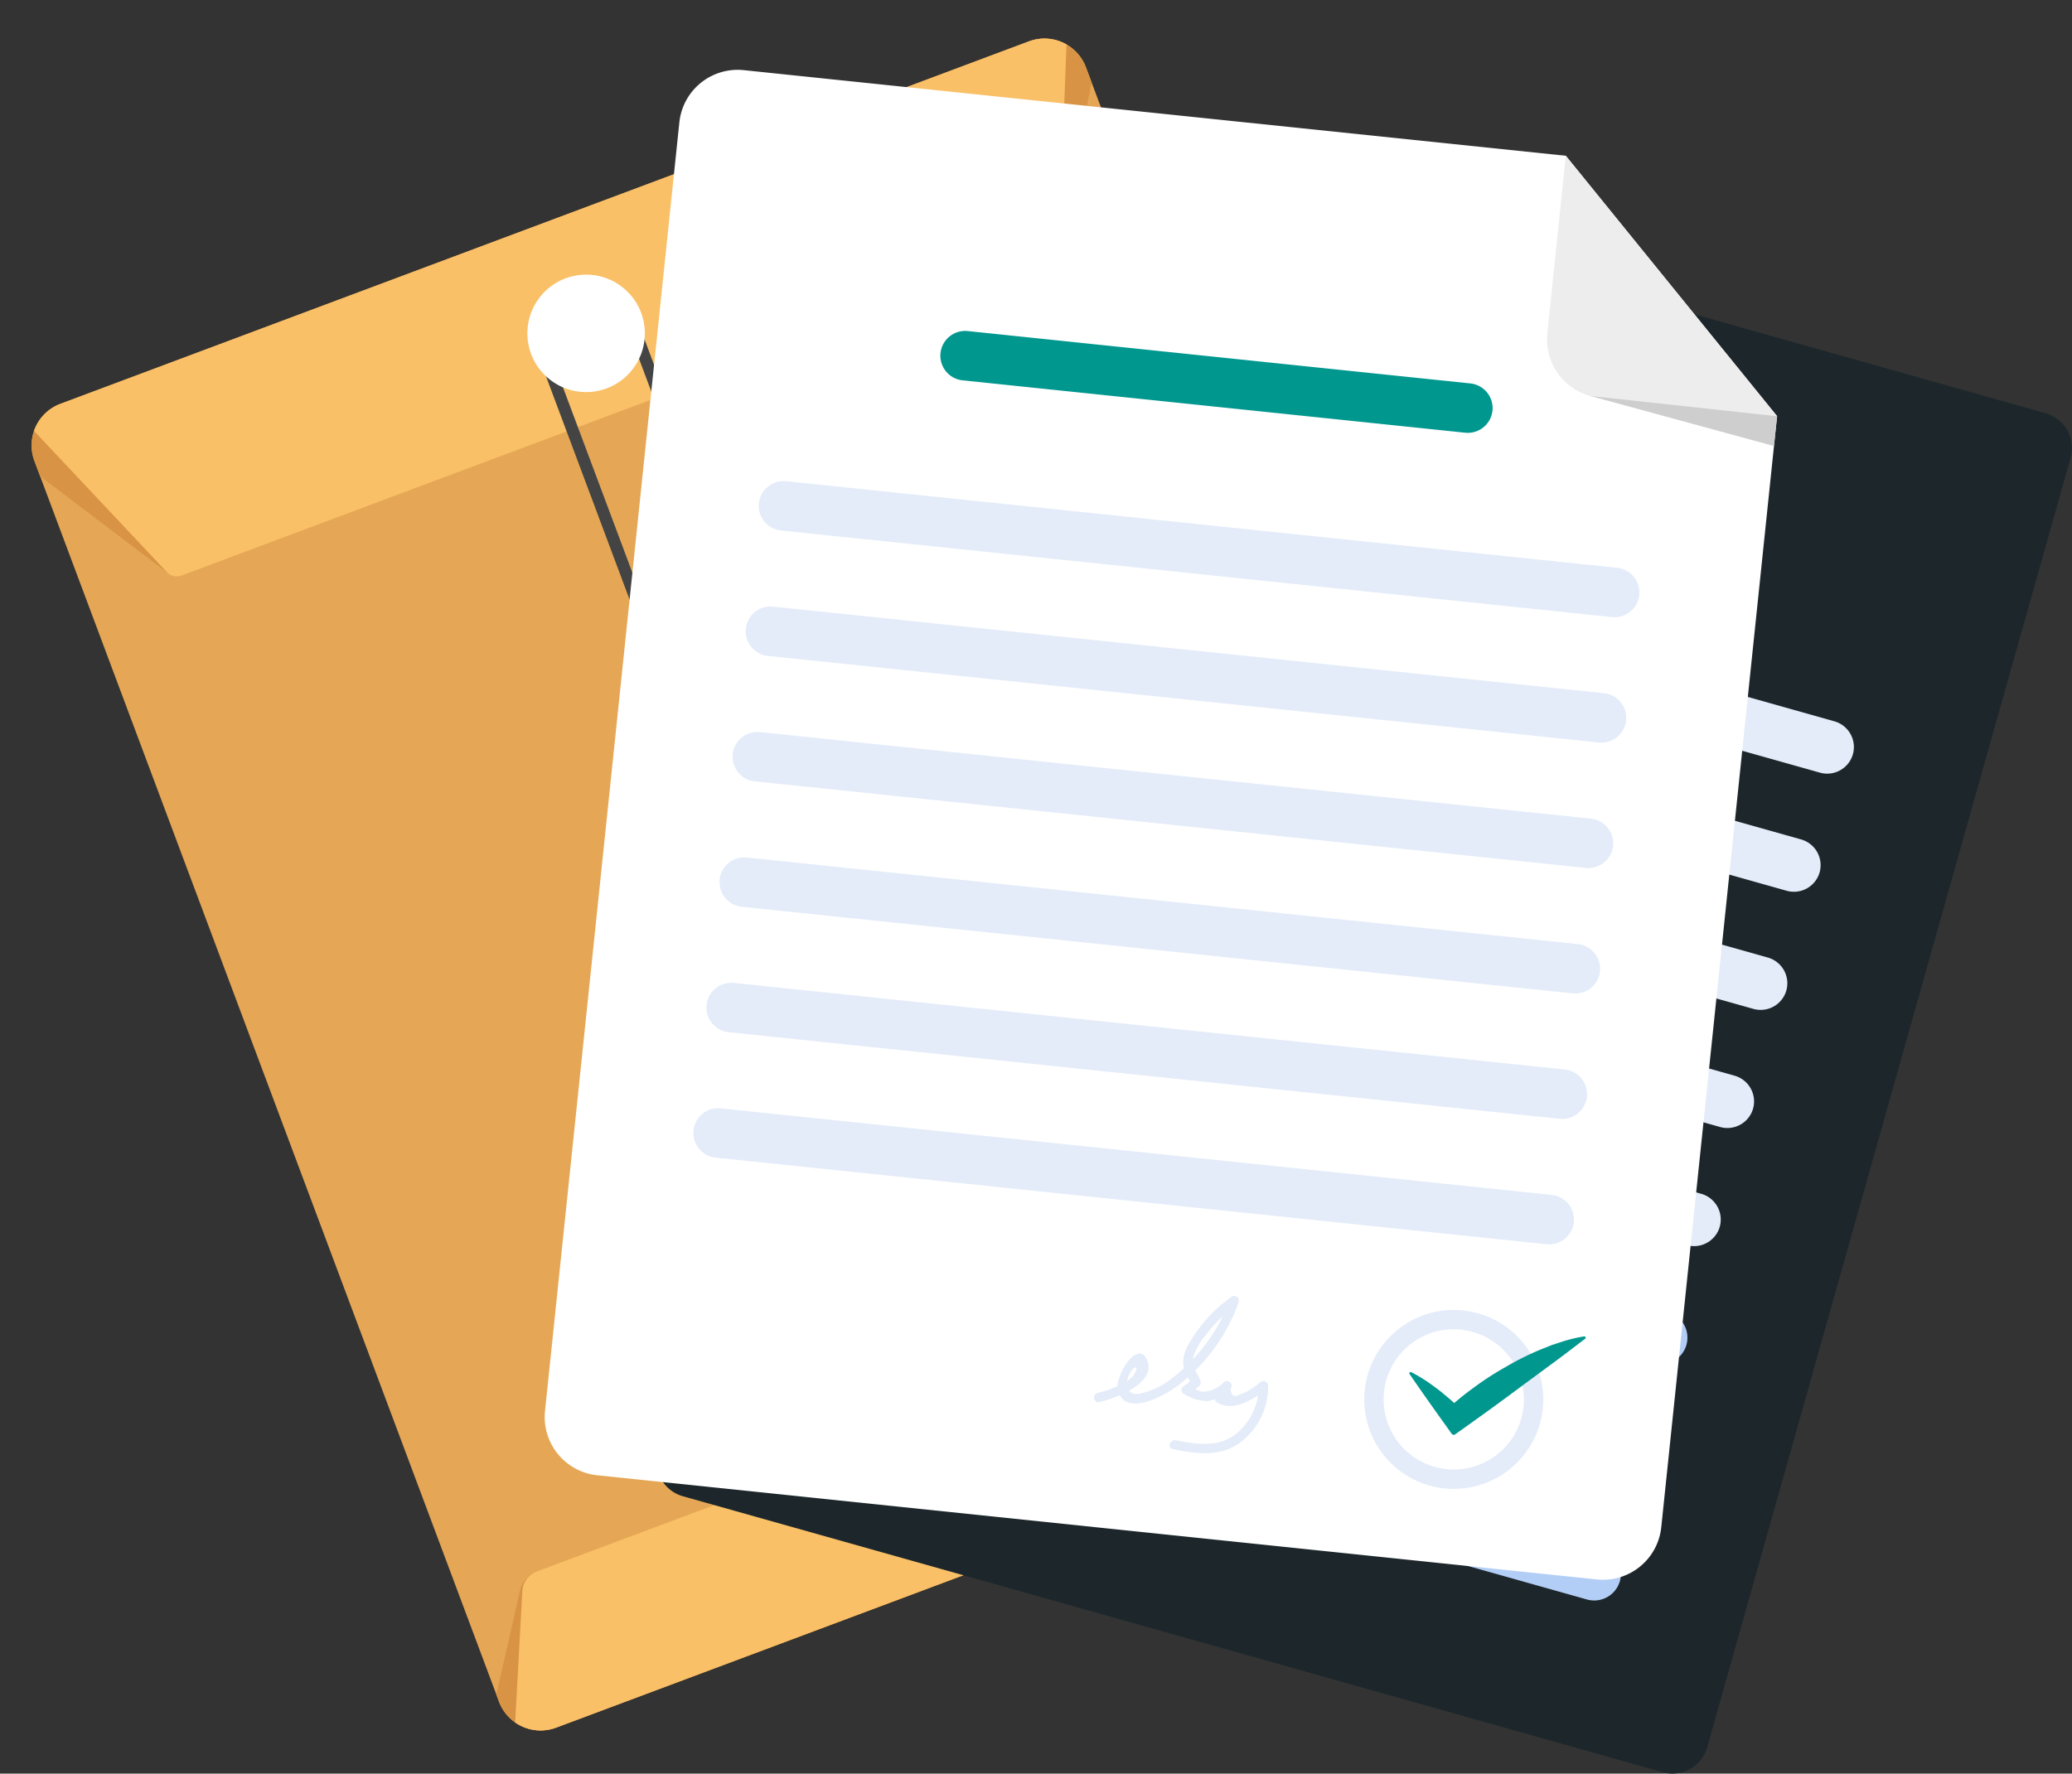 <svg xmlns="http://www.w3.org/2000/svg" width="219.401" height="187.853" viewBox="0 0 219.401 187.853">
  <rect x="0" y="0" width="219.401" height="187.853" fill="#333333" stroke="none"/>
  <g id="img23" transform="translate(-638.639 -913.243)">
    <g id="Grupo_131483" data-name="Grupo 131483" transform="matrix(0.995, -0.105, 0.105, 0.995, 638.639, 928.972)">
      <path id="Trazado_168294" data-name="Trazado 168294" d="M115.2,3.52,150.317,139.3a4.7,4.7,0,0,1-3.369,5.72l-105.963,27.4a4.7,4.7,0,0,1-5.72-3.369L.151,33.274a4.695,4.695,0,0,1,3.369-5.72L109.483.151A4.7,4.7,0,0,1,115.2,3.52Z" transform="translate(0 0)" fill="#e5a755"/>
      <path id="Trazado_168295" data-name="Trazado 168295" d="M115.2,3.52l.434,1.678L110.4,21.491,61.888,34.681,13.058,46.666.586,34.955.151,33.274a4.692,4.692,0,0,1,3.369-5.72L109.483.151A4.693,4.693,0,0,1,115.2,3.52Z" transform="translate(0 0)" fill="#d89444"/>
      <path id="Trazado_168296" data-name="Trazado 168296" d="M115.053,8.293l.2.782a4.7,4.7,0,0,1-3.369,5.72L5.923,42.2A4.694,4.694,0,0,1,.2,38.83L0,38.045,3.634,27.392a2.933,2.933,0,0,1,2-1.852L104.055.087a2.952,2.952,0,0,1,2.654.647Z" transform="translate(35.062 130.22)" fill="#d89444"/>
      <path id="Trazado_168297" data-name="Trazado 168297" d="M113.445,11.852a4.685,4.685,0,0,1-3.232,2.935L4.25,42.19a4.685,4.685,0,0,1-4.25-1L2.212,27.453a2.378,2.378,0,0,1,1.752-1.925L102.381.076a2.386,2.386,0,0,1,2.469.833Z" transform="translate(36.735 130.229)" fill="#f9c067"/>
      <path id="Trazado_168298" data-name="Trazado 168298" d="M112.961.89,110.031,21.2a1.434,1.434,0,0,1-1.062,1.188L13.917,46.972a1.438,1.438,0,0,1-1.508-.523L0,30.107a4.685,4.685,0,0,1,3.075-2.553L109.038.151A4.681,4.681,0,0,1,112.961.89Z" transform="translate(0.445 0)" fill="#f9c067"/>
      <path id="Trazado_168299" data-name="Trazado 168299" d="M13.8,45.622a4.46,4.46,0,0,1-4.311-3.338L.143,6.127A4.463,4.463,0,0,1,3.338.7L5.5.142a4.457,4.457,0,0,1,5.425,3.2l9.351,36.156a4.463,4.463,0,0,1-3.2,5.425h0l-2.164.56A4.45,4.45,0,0,1,13.8,45.622ZM6.616,1.272a3.177,3.177,0,0,0-.8.1l-2.164.56A3.191,3.191,0,0,0,1.374,5.809l9.351,36.156A3.184,3.184,0,0,0,14.6,44.248l2.164-.56a3.191,3.191,0,0,0,2.283-3.875L9.7,3.657A3.186,3.186,0,0,0,6.616,1.272Z" transform="translate(53.871 20.35)" fill="#444"/>
      <ellipse id="Elipse_4485" data-name="Elipse 4485" cx="6.217" cy="6.217" rx="6.217" ry="6.217" transform="translate(50.842 25.971) rotate(-45)" fill="#fff"/>
      <ellipse id="Elipse_4486" data-name="Elipse 4486" cx="6.217" cy="6.217" rx="6.217" ry="6.217" transform="translate(62.547 55.058)" fill="#fff"/>
    </g>
    <g id="Grupo_131482" data-name="Grupo 131482" transform="translate(708.156 927.633)">
      <path id="Trazado_168284" data-name="Trazado 168284" d="M1837.229,1398.47l-103.769-29.235a3.827,3.827,0,0,1-2.638-4.708l38.484-136.594a3.828,3.828,0,0,1,4.708-2.638l103.769,29.236a3.827,3.827,0,0,1,2.638,4.708l-38.484,136.594A3.827,3.827,0,0,1,1837.229,1398.47Z" transform="translate(-1730.679 -1225.152)" fill="#1d272b"/>
      <path id="Trazado_168285" data-name="Trazado 168285" d="M2496.354,1571.77l-50.378-14.193a2.831,2.831,0,0,1-1.952-3.483h0a2.831,2.831,0,0,1,3.483-1.951l50.378,14.193a2.831,2.831,0,0,1,1.952,3.483h0A2.831,2.831,0,0,1,2496.354,1571.77Z" transform="translate(-2383.189 -1524.204)" fill="#b3cef6"/>
      <path id="Trazado_168286" data-name="Trazado 168286" d="M2302.887,1717.549l-79.356-22.358a2.831,2.831,0,0,1-1.952-3.483h0a2.831,2.831,0,0,1,3.483-1.952l79.356,22.357a2.831,2.831,0,0,1,1.951,3.483h0A2.831,2.831,0,0,1,2302.887,1717.549Z" transform="translate(-2179.685 -1650.101)" fill="#e4ecf9"/>
      <path id="Trazado_168287" data-name="Trazado 168287" d="M2261.491,1864.482l-79.356-22.358a2.831,2.831,0,0,1-1.952-3.483h0a2.832,2.832,0,0,1,3.483-1.952l79.356,22.358a2.831,2.831,0,0,1,1.951,3.482h0A2.831,2.831,0,0,1,2261.491,1864.482Z" transform="translate(-2141.813 -1784.524)" fill="#e4ecf9"/>
      <path id="Trazado_168288" data-name="Trazado 168288" d="M2220.095,2011.416l-79.356-22.358a2.831,2.831,0,0,1-1.951-3.483h0a2.831,2.831,0,0,1,3.483-1.952l79.356,22.357a2.832,2.832,0,0,1,1.952,3.483h0A2.831,2.831,0,0,1,2220.095,2011.416Z" transform="translate(-2103.942 -1918.947)" fill="#e4ecf9"/>
      <path id="Trazado_168289" data-name="Trazado 168289" d="M2178.7,2158.349l-79.356-22.357a2.831,2.831,0,0,1-1.952-3.483h0a2.831,2.831,0,0,1,3.483-1.951l79.356,22.357a2.831,2.831,0,0,1,1.952,3.483h0A2.831,2.831,0,0,1,2178.7,2158.349Z" transform="translate(-2066.069 -2053.369)" fill="#e4ecf9"/>
      <path id="Trazado_168290" data-name="Trazado 168290" d="M2137.3,2305.283l-79.356-22.358a2.831,2.831,0,0,1-1.952-3.482h0a2.831,2.831,0,0,1,3.483-1.952l79.356,22.357a2.831,2.831,0,0,1,1.952,3.483h0A2.831,2.831,0,0,1,2137.3,2305.283Z" transform="translate(-2028.198 -2187.792)" fill="#e4ecf9"/>
      <path id="Trazado_168291" data-name="Trazado 168291" d="M2095.9,2452.216l-79.356-22.357a2.831,2.831,0,0,1-1.952-3.482h0a2.831,2.831,0,0,1,3.483-1.952l79.356,22.358a2.831,2.831,0,0,1,1.952,3.483h0A2.831,2.831,0,0,1,2095.9,2452.216Z" transform="translate(-1990.326 -2322.214)" fill="#b3cef6"/>
      <path id="Trazado_168292" data-name="Trazado 168292" d="M2054.507,2599.15l-79.356-22.357a2.831,2.831,0,0,1-1.952-3.483h0a2.831,2.831,0,0,1,3.483-1.951l79.356,22.357a2.832,2.832,0,0,1,1.952,3.483h0A2.831,2.831,0,0,1,2054.507,2599.15Z" transform="translate(-1952.453 -2456.638)" fill="#b3cef6"/>
      <path id="Trazado_168293" data-name="Trazado 168293" d="M2013.112,2746.083l-79.356-22.358a2.831,2.831,0,0,1-1.952-3.483h0a2.831,2.831,0,0,1,3.483-1.952l79.356,22.357a2.832,2.832,0,0,1,1.952,3.483h0A2.832,2.832,0,0,1,2013.112,2746.083Z" transform="translate(-1914.582 -2591.06)" fill="#b3cef6"/>
    </g>
    <g id="Grupo_131484" data-name="Grupo 131484" transform="translate(696.316 920.635)">
      <path id="Trazado_168300" data-name="Trazado 168300" d="M1699.739,1152.07,1612.691,1143a6.207,6.207,0,0,0-6.817,5.53l-14.225,136.479a6.207,6.207,0,0,0,5.53,6.817l105.851,11.033a6.207,6.207,0,0,0,6.817-5.53l12.265-117.676Z" transform="translate(-1591.615 -1142.963)" fill="#fff"/>
      <path id="Trazado_168301" data-name="Trazado 168301" d="M2838.1,1268.721a6.207,6.207,0,0,0,5.53,6.817l18.8,1.96-22.373-27.579Z" transform="translate(-2731.933 -1240.811)" fill="#ededed"/>
      <path id="Trazado_168302" data-name="Trazado 168302" d="M2891.991,1548.7l19.445,5.3.33-3.164Z" transform="translate(-2781.269 -1514.149)" fill="#cecece"/>
      <path id="Trazado_168303" data-name="Trazado 168303" d="M2139.226,1478.6l-53.232-5.548a2.631,2.631,0,0,1-2.337-2.882h0a2.631,2.631,0,0,1,2.881-2.338l53.232,5.548a2.631,2.631,0,0,1,2.337,2.882h0A2.631,2.631,0,0,1,2139.226,1478.6Z" transform="translate(-2041.747 -1440.16)" fill="#00978e"/>
      <path id="Trazado_168304" data-name="Trazado 168304" d="M1948.134,1668.978l-88-9.172a2.632,2.632,0,0,1-2.338-2.882h0a2.631,2.631,0,0,1,2.882-2.338l88,9.172a2.632,2.632,0,0,1,2.338,2.882h0A2.632,2.632,0,0,1,1948.134,1668.978Z" transform="translate(-1835.117 -1611.011)" fill="#e4ecf9"/>
      <path id="Trazado_168305" data-name="Trazado 168305" d="M1931.872,1825l-88-9.172a2.631,2.631,0,0,1-2.338-2.882h0a2.632,2.632,0,0,1,2.882-2.338l88,9.172a2.631,2.631,0,0,1,2.338,2.882h0A2.631,2.631,0,0,1,1931.872,1825Z" transform="translate(-1820.24 -1753.75)" fill="#e4ecf9"/>
      <path id="Trazado_168306" data-name="Trazado 168306" d="M1915.61,1981.027l-88-9.172a2.631,2.631,0,0,1-2.337-2.881h0a2.631,2.631,0,0,1,2.882-2.338l88,9.172a2.632,2.632,0,0,1,2.338,2.882h0A2.632,2.632,0,0,1,1915.61,1981.027Z" transform="translate(-1805.363 -1896.49)" fill="#e4ecf9"/>
      <path id="Trazado_168307" data-name="Trazado 168307" d="M1899.348,2137.051l-88-9.172a2.631,2.631,0,0,1-2.338-2.882h0a2.632,2.632,0,0,1,2.882-2.338l88,9.172a2.632,2.632,0,0,1,2.338,2.882h0A2.631,2.631,0,0,1,1899.348,2137.051Z" transform="translate(-1790.485 -2039.229)" fill="#e4ecf9"/>
      <path id="Trazado_168308" data-name="Trazado 168308" d="M1883.085,2293.075l-88-9.172a2.632,2.632,0,0,1-2.338-2.882h0a2.632,2.632,0,0,1,2.882-2.338l88,9.173a2.631,2.631,0,0,1,2.338,2.881h0A2.632,2.632,0,0,1,1883.085,2293.075Z" transform="translate(-1775.607 -2181.969)" fill="#e4ecf9"/>
      <path id="Trazado_168309" data-name="Trazado 168309" d="M1866.823,2449.1l-88-9.172a2.632,2.632,0,0,1-2.338-2.882h0a2.631,2.631,0,0,1,2.882-2.338l88,9.172a2.632,2.632,0,0,1,2.338,2.882h0A2.632,2.632,0,0,1,1866.823,2449.1Z" transform="translate(-1760.73 -2324.709)" fill="#e4ecf9"/>
      <path id="Trazado_168310" data-name="Trazado 168310" d="M2293.345,2677.932a.5.5,0,0,0-.824-.4,8.339,8.339,0,0,1-1.5,1.032l-.786.313q-.781.411-.872-.652a.5.5,0,0,0-.66-.737,3.333,3.333,0,0,1-2.27,1.06,2.762,2.762,0,0,1-.792-.269,3.354,3.354,0,0,0,.491-.461.5.5,0,0,0,.028-.5,6.212,6.212,0,0,0-.543-1.027,18.839,18.839,0,0,0,4.611-7.249.5.5,0,0,0-.8-.527,15.473,15.473,0,0,0-4.5,5,3.639,3.639,0,0,0-.56,2.281,2.174,2.174,0,0,0,.066.243,15.857,15.857,0,0,1-1.527,1.271,8.224,8.224,0,0,1-2.339,1.214c-.608.19-1.523.487-1.941-.107,1.381-.774,2.5-1.871,1.9-3.239-.894-2.056-3.03,1.046-3.142,2.778a11.315,11.315,0,0,1-2.1.715c-.617.151-.412,1.119.209.967a14.1,14.1,0,0,0,2.123-.724c1.171,2.065,4.877-.048,6.126-.987.373-.28.741-.587,1.1-.912.284.507.3.422-.405.9a.5.5,0,0,0,.068.909,5.051,5.051,0,0,0,2.419.714,2.752,2.752,0,0,0,.77-.223.484.484,0,0,0,.2.336c1.357.889,3.078.153,4.386-.727a6.6,6.6,0,0,1-2.26,4.029c-1.868,1.536-4.267,1.162-6.458.732-.617-.121-.939.816-.316.938,2.39.469,4.947.867,7.058-.644A7.388,7.388,0,0,0,2293.345,2677.932Zm-14.332-1.8c.766-.593.243.531-.024.806a3.433,3.433,0,0,1-.575.455A2.709,2.709,0,0,1,2279.014,2676.134Zm6.442-1.392a7.291,7.291,0,0,1,1.327-2.25,14.44,14.44,0,0,1,1.765-1.946,18.961,18.961,0,0,1-3.152,4.55A3.043,3.043,0,0,1,2285.456,2674.742Z" transform="translate(-2216.742 -2538.527)" fill="#e4ecf9"/>
      <path id="Trazado_168311" data-name="Trazado 168311" d="M2618.832,2704.478a9.477,9.477,0,1,1,10.845-7.874A9.487,9.487,0,0,1,2618.832,2704.478Zm2.649-16.7a7.428,7.428,0,1,0,6.172,8.5A7.436,7.436,0,0,0,2621.481,2687.783Z" transform="translate(-2524.056 -2554.289)" fill="#e4ecf9"/>
      <path id="Trazado_168312" data-name="Trazado 168312" d="M2685.393,2718.537l-.066.011a16.006,16.006,0,0,0-2.249.541l-1.068.348-1.024.407a29.559,29.559,0,0,0-3.887,1.921,31.862,31.862,0,0,0-3.586,2.337c-.646.47-1.268.973-1.879,1.492q-.52-.479-1.078-.931c-.5-.436-1.062-.825-1.611-1.224a16.316,16.316,0,0,0-1.8-1.084l-.06-.03a.137.137,0,0,0-.174.2c1.458,2.134,2.961,4.234,4.466,6.334a.254.254,0,0,0,.353.056c2.325-1.648,4.638-3.313,6.921-5.018l3.439-2.538c1.153-.838,2.274-1.719,3.412-2.577a.137.137,0,0,0-.1-.244Z" transform="translate(-2575.328 -2584.382)" fill="#00978e"/>
    </g>
  </g>
</svg>
